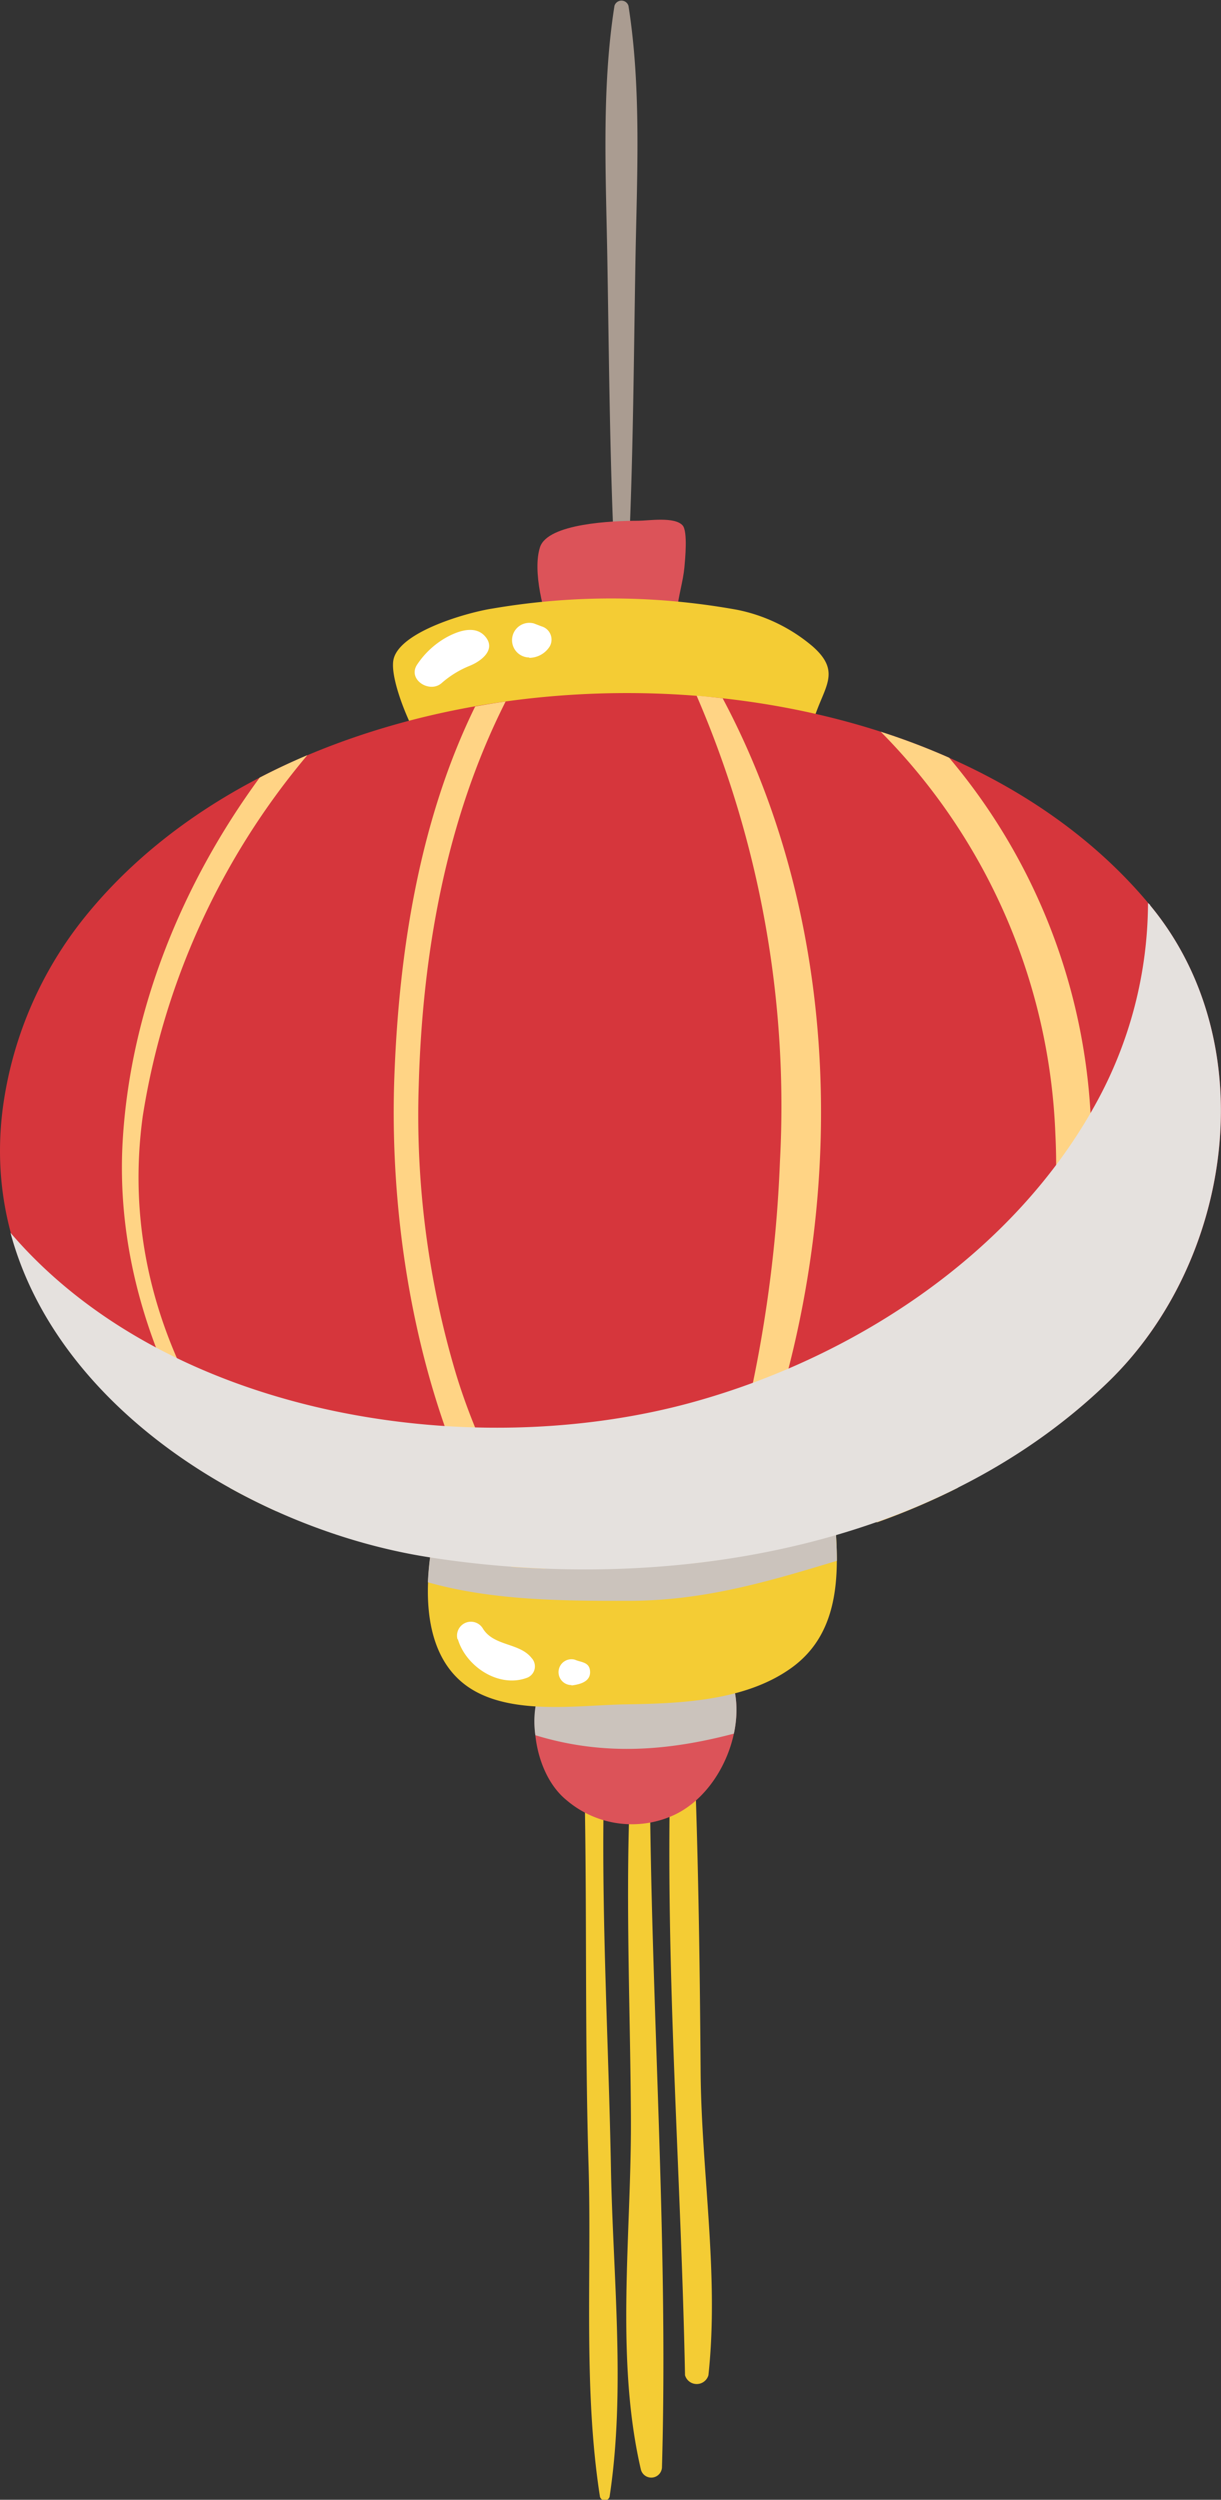 <svg xmlns="http://www.w3.org/2000/svg" viewBox="0 0 100.19 204.97"><rect x="0" y="0" width="100.19" height="204.97" fill="#333333" stroke="none"/><defs><style>.cls-1{isolation:isolate;}.cls-2{fill:#f4cc34;}.cls-3{fill:#dc5359;}.cls-10,.cls-4,.cls-7{mix-blend-mode:multiply;}.cls-5,.cls-7{fill:#cbc3bc;}.cls-6{fill:#aa9c91;}.cls-8{fill:#d6363c;}.cls-9{fill:#ffd485;}.cls-10{fill:#e5e1de;}.cls-11{fill:#fff;}</style></defs><title>Asset 4</title><g class="cls-1"><g id="Layer_2" data-name="Layer 2"><g id="OBJECTS"><path class="cls-2" d="M48,148.55c.15,9.72,0,19.44.3,29.17.25,8.85-.44,18.21.93,27a.41.41,0,0,0,.79,0c1.33-8.74.27-18.14.11-27-.18-9.71-.73-19.46-.61-29.17a.76.76,0,0,0-1.52,0Z"/><path class="cls-2" d="M51.77,145.37c-.5,9.45-.05,18.87,0,28.32s-1.31,19.64.82,28.81a.88.88,0,0,0,1.73-.24c.53-18.89-.92-38-1-56.89a.76.76,0,0,0-1.52,0Z"/><path class="cls-2" d="M55,145.37c-.4,16.4.89,33,1.21,49.39a1,1,0,0,0,1.92,0c.89-8.23-.58-16.66-.64-24.92s-.17-16.31-.46-24.47a1,1,0,0,0-2,0Z"/><path class="cls-3" d="M45.22,136.71c-2.27,3-1.55,8.59,1.25,10.88a8.27,8.27,0,0,0,8.91,1.2c6-2.89,7.72-14.4-.8-14.39a25.51,25.51,0,0,0-4.74.34c-2,.35-2.74,1.15-4.43,2.16"/><g class="cls-4"><path class="cls-5" d="M60.22,142.15c.82-3.84-.67-7.76-5.64-7.75a25.51,25.51,0,0,0-4.74.34c-2,.35-2.74,1.15-4.43,2.16l-.19-.19a7.85,7.85,0,0,0-1.29,5.57C49.53,144,54.83,143.57,60.22,142.15Z"/></g><path class="cls-6" d="M51.63,44.48c.33-7.63.38-15.39.51-23,.12-6.92.51-14.17-.57-21a.6.6,0,0,0-1.15,0c-1.08,6.84-.69,14.1-.58,21,.13,7.65.19,15.42.52,23a.64.64,0,0,0,1.27,0Z"/><path class="cls-3" d="M45.31,52.09c-.71-1.82-1.63-5.26-1-7.22s6-2.17,8.06-2.17c.83,0,3-.36,3.65.39.42.49.2,2.77.14,3.43-.11,1.16-.48,2.29-.59,3.43-.15,1.52.43,2-1.26,2.11-2.6.16-5.89-.86-8.41-.12"/><path class="cls-2" d="M68.39,123.25A1.25,1.25,0,0,0,67.15,122c-4,.3-7.9,1.71-11.94,2.21a69.71,69.71,0,0,1-9.69.33c-2,0-5.42.47-7.21-.56a1.44,1.44,0,0,0-1.4-.06.84.84,0,0,0-1,.61c-1,4-1.64,10,1.72,13.16s9.5,2.13,13.69,2.06c4.45-.07,9.74-.26,13.52-2.92C69.32,133.7,68.84,128.13,68.39,123.25Z"/><path class="cls-7" d="M51.62,131.26c6.16,0,11.49-1.6,17.05-3.28,0-1.58-.14-3.19-.28-4.73A1.25,1.25,0,0,0,67.15,122c-4,.3-7.9,1.71-11.94,2.21a69.71,69.71,0,0,1-9.69.33c-2,0-5.42.47-7.21-.56a1.44,1.44,0,0,0-1.4-.06.84.84,0,0,0-1,.61,24.75,24.75,0,0,0-.8,5.21C40.41,131.24,46.18,131.27,51.62,131.26Z"/><path class="cls-2" d="M34.24,60.46c-.14-.23-.32-.58-.51-1l-.45,0Z"/><path class="cls-2" d="M66.68,53A13.74,13.74,0,0,0,60.48,50a57.88,57.88,0,0,0-20.08-.1c-2,.31-7.47,1.84-8.09,4.09-.32,1.17.64,3.83,1.42,5.47,2.31-.08,4.58-.68,7-.56,3.38.16,6.85.2,10.28.2a64,64,0,0,1,10.38.57c1.16.19,2.28.93,3.32,1.11,1.84.31,1.56-.18,2.08-1.84C67.61,56.31,69.08,55.11,66.68,53Z"/><path class="cls-8" d="M94.38,74.24c-19.63-23.71-68-23-87.36.88A31.63,31.63,0,0,0,.26,90.64c-2.79,20.18,17.45,34.3,34.93,37,19.07,3,41.32-.41,55.72-14.31C101.17,103.47,103.76,85.56,94.38,74.24Z"/><path class="cls-9" d="M34.36,89c.3-10.89,2.26-21.85,7.13-31.48-.84.12-1.67.26-2.5.41C34.48,67.12,32.77,77.75,32.37,88c-.53,13.2,2.2,28.76,9.6,40.48.92.07,1.85.11,2.77.15-2.78-5.15-5.57-10.2-7.33-16A74.14,74.14,0,0,1,34.36,89Z"/><path class="cls-9" d="M11.71,91.55A60.53,60.53,0,0,1,25.22,61.92c-1.34.57-2.64,1.18-3.91,1.84-6.37,8.68-10.56,19-11.23,29.58C9.5,102.5,12.27,111.26,17,119c.59,1,1.21,2,1.86,3,1.26.7,2.55,1.34,3.85,1.93C14.85,115.1,10,104.08,11.71,91.55Z"/><path class="cls-9" d="M59.3,57.26c-.71-.08-1.42-.16-2.14-.22A84.79,84.79,0,0,1,64,95.21a110.6,110.6,0,0,1-2.82,20.9,72.5,72.5,0,0,1-4.59,12.1c.79-.08,1.58-.19,2.37-.3C69.56,106.13,70.65,78.55,59.3,57.26Z"/><path class="cls-9" d="M89.55,93A49.42,49.42,0,0,0,77.88,62.13,56.42,56.42,0,0,0,72.27,60,49.53,49.53,0,0,1,86.6,93c.47,9.63-1.58,16.87-7.46,24.53a46,46,0,0,1-7.24,7.32A56.86,56.86,0,0,0,78.58,122,41.27,41.27,0,0,0,89.55,93Z"/><path class="cls-10" d="M94.38,74.24c0-.07-.12-.13-.18-.2a34.19,34.19,0,0,1-4.28,16.45C83.19,102.74,70.27,111.23,57,114.93c-18.41,5.14-43.27,1.19-56.14-13.85,3.9,14.53,20,24.36,34.3,26.6,19.07,3,41.32-.41,55.72-14.31C101.17,103.47,103.76,85.56,94.38,74.24Z"/><path class="cls-11" d="M36.25,56a8.05,8.05,0,0,1,2.25-1.39c1-.39,2.29-1.38,1.26-2.48-.85-.9-2.26-.35-3.16.15a7,7,0,0,0-2.35,2.18c-.87,1.24,1,2.44,2,1.54Z"/><path class="cls-11" d="M43.43,53.94A2,2,0,0,0,45.11,53a1.13,1.13,0,0,0-.67-1.64l-.63-.24a1.42,1.42,0,1,0-.38,2.79Z"/><path class="cls-11" d="M37.57,134.41c.66,2.22,3.32,4,5.62,3.18a1,1,0,0,0,.43-1.64c-1-1.27-3.1-.95-4-2.42a1.14,1.14,0,0,0-2.08.88Z"/><path class="cls-11" d="M46.9,138.2c.63-.08,1.54-.28,1.52-1.11s-.73-.77-1.24-1a1.06,1.06,0,1,0-.28,2.08Z"/></g></g></g></svg>